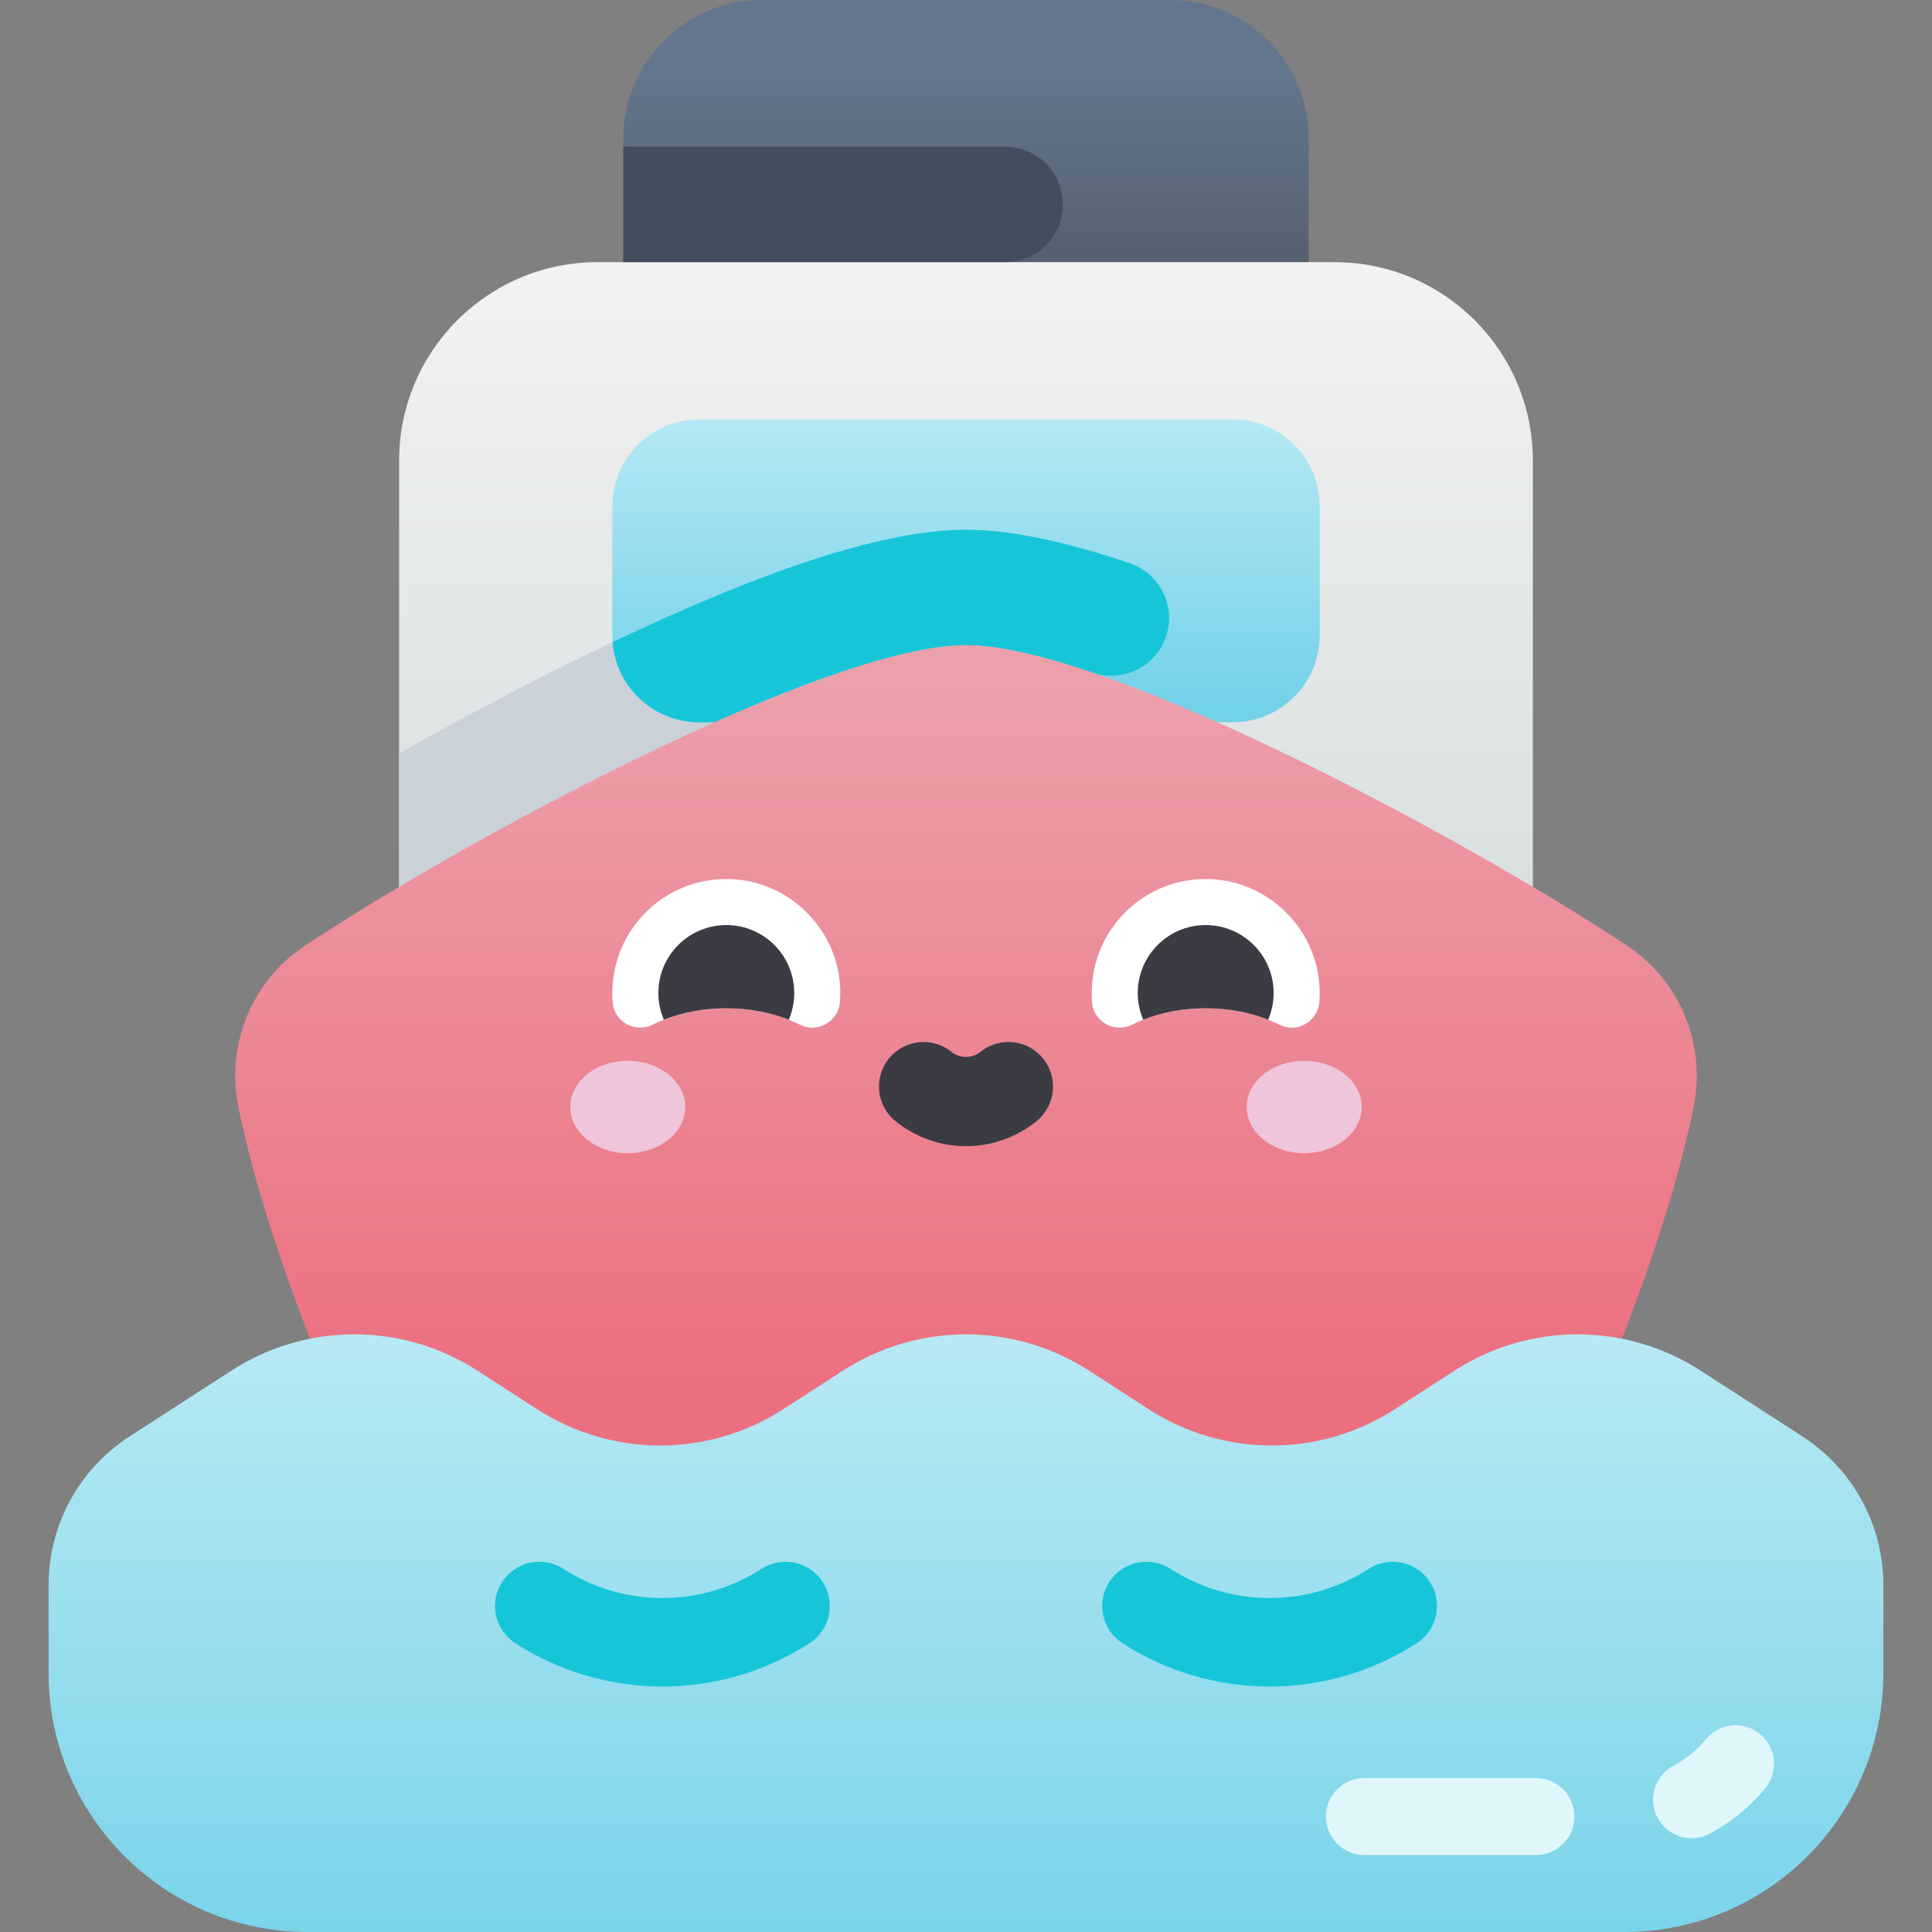 <svg id="Capa_1" enable-background="new 0 0 502 502" height="512" viewBox="0 0 502 502" width="512" xmlns="http://www.w3.org/2000/svg" xmlns:xlink="http://www.w3.org/1999/xlink"><rect x="0" y="0" width="502" height="502" fill="#808080" stroke="none"/><linearGradient id="SVGID_1_" gradientUnits="userSpaceOnUse" x1="251" x2="251" y1="93.358" y2="19.116"><stop offset="0" stop-color="#4e5660"/><stop offset="1" stop-color="#64768d"/></linearGradient><linearGradient id="SVGID_2_" gradientUnits="userSpaceOnUse" x1="251" x2="251" y1="266.282" y2="62.077"><stop offset="0" stop-color="#d4dbdb"/><stop offset="1" stop-color="#f3f3f3"/></linearGradient><linearGradient id="lg1"><stop offset="0" stop-color="#74d2e8"/><stop offset="1" stop-color="#baeaf5"/></linearGradient><linearGradient id="SVGID_3_" gradientUnits="userSpaceOnUse" x1="251" x2="251" xlink:href="#lg1" y1="182.411" y2="103.471"/><linearGradient id="SVGID_5_" gradientUnits="userSpaceOnUse" x1="251" x2="251" y1="358.774" y2="177.15"><stop offset="0" stop-color="#ec6f80"/><stop offset="1" stop-color="#eca0aa"/></linearGradient><linearGradient id="SVGID_6_" gradientUnits="userSpaceOnUse" x1="251" x2="251" xlink:href="#lg1" y1="516.795" y2="339.797"/><g><path d="m304.032 0h-106.064c-19.89 0-36.013 16.124-36.013 36.013v32.103l89.045 15.416 89.045-15.415v-32.104c0-19.889-16.124-36.013-36.013-36.013z" fill="url(#SVGID_1_)"/><path d="m346.737 68.117h-191.474c-28.472 0-51.553 23.081-51.553 51.553v122.464h294.581v-122.464c0-28.472-23.081-51.553-51.554-51.553z" fill="url(#SVGID_2_)"/><path d="m251 137.64c-21.153 0-52.749 10.297-96.593 31.479-16.376 7.911-34.054 17.236-50.698 26.656v46.359h147.291z" fill="#cad1d9"/><path d="m276.178 53.117c0-8.284-6.716-15-15-15h-99.223v30h99.223c8.285 0 15-6.716 15-15z" fill="#424e5e"/><path d="m320.322 108.976h-138.644c-12.467 0-22.574 10.107-22.574 22.574v33.54c0 12.467 10.107 22.574 22.574 22.574h138.645c12.467 0 22.574-10.107 22.574-22.574v-33.54c0-12.467-10.107-22.574-22.575-22.574z" fill="url(#SVGID_3_)"/><path d="m320.322 108.976h-138.644c-12.467 0-22.574 10.107-22.574 22.574v33.54c0 .588.03 1.169.074 1.746 16.064 4.287 26.507 20.828 26.507 20.828h134.639c12.467 0 22.574-10.107 22.574-22.574v-33.54c-.001-12.468-10.108-22.574-22.576-22.574z" fill="url(#SVGID_3_)"/><path d="m302.373 166.909c3.771-8.109-.355-17.689-8.827-20.552-17.274-5.838-31.371-8.717-42.546-8.717-20.377 0-50.45 9.56-91.823 29.196.892 11.65 10.621 20.828 22.5 20.828h4.006c26.383-11.731 50.589-20.024 65.316-20.024 8.36 0 19.776 2.675 32.91 7.133 7.267 2.466 15.229-.906 18.464-7.864z" fill="#17c5d9"/><path d="m374.679 441.806c15.913-22.102 54.373-99.387 65.41-154.316 3.245-16.152-3.585-32.661-17.313-41.769-42.398-28.131-135.631-78.081-171.776-78.081s-129.378 49.95-171.776 78.081c-13.728 9.108-20.558 25.617-17.313 41.769 11.037 54.929 49.497 132.214 65.41 154.316z" fill="url(#SVGID_5_)"/><path d="m468.352 373.248-26.446-17.095c-19.473-12.587-44.516-12.587-63.989 0l-15.467 9.998c-19.473 12.587-44.516 12.587-63.989 0l-15.467-9.998c-19.473-12.587-44.516-12.587-63.989 0l-15.467 9.998c-19.473 12.587-44.516 12.587-63.989 0l-15.467-9.998c-19.473-12.587-44.516-12.587-63.989 0l-26.446 17.095c-13.102 8.47-21.015 23.006-21.015 38.608v22.853c0 37.164 30.128 67.292 67.292 67.292h342.15c37.165 0 67.292-30.128 67.292-67.292v-22.853c.001-15.602-7.912-30.139-21.014-38.608z" fill="url(#SVGID_6_)"/><path d="m329.885 438.218c-13.313 0-26.624-3.754-38.238-11.262-5.334-3.448-6.862-10.567-3.415-15.901 3.449-5.333 10.568-6.862 15.901-3.415 15.643 10.111 35.86 10.112 51.503 0 5.333-3.448 12.452-1.92 15.901 3.415 3.447 5.334 1.919 12.453-3.415 15.901-11.614 7.508-24.926 11.262-38.237 11.262z" fill="#17c5d9"/><path d="m172.115 438.218c-13.312 0-26.623-3.754-38.237-11.262-5.334-3.448-6.862-10.567-3.415-15.901 3.449-5.333 10.567-6.862 15.901-3.415 15.643 10.112 35.861 10.111 51.503 0 5.334-3.448 12.452-1.92 15.901 3.415 3.447 5.334 1.919 12.453-3.415 15.901-11.614 7.508-24.925 11.262-38.238 11.262z" fill="#17c5d9"/><g><ellipse cx="163.114" cy="287.634" fill="#efc5db" rx="14.936" ry="12.003"/><ellipse cx="338.886" cy="287.634" fill="#efc5db" rx="14.936" ry="12.003"/><path d="m188.721 261.982c7.183 0 13.813 1.589 19.159 4.273 4.544 2.281 9.962-.802 10.365-5.87.113-1.423.125-2.875.029-4.348-.991-15.146-13.602-27.24-28.775-27.629-16.713-.428-30.396 12.992-30.396 29.608 0 .843.036 1.678.105 2.503.422 5.01 5.857 7.995 10.349 5.738 5.348-2.684 11.979-4.275 19.164-4.275z" fill="#fff"/><path d="m251 297.82c-6.447 0-12.894-2.155-18.274-6.465-4.989-3.997-5.794-11.282-1.797-16.271 3.997-4.99 11.282-5.793 16.271-1.797 2.237 1.792 5.361 1.792 7.598 0 4.988-3.997 12.273-3.193 16.271 1.797 3.997 4.989 3.193 12.274-1.797 16.271-5.378 4.311-11.825 6.465-18.272 6.465z" fill="#3b3b44"/><path d="m188.721 261.982c5.926 0 11.473 1.082 16.237 2.967.911-2.129 1.415-4.47 1.415-6.933 0-9.749-7.903-17.652-17.652-17.652s-17.652 7.903-17.652 17.652c0 2.463.504 4.803 1.415 6.933 4.764-1.885 10.312-2.967 16.237-2.967z" fill="#3b3b44"/><path d="m313.279 261.982c7.183 0 13.813 1.589 19.159 4.273 4.544 2.281 9.962-.802 10.365-5.87.113-1.423.125-2.875.029-4.348-.991-15.146-13.602-27.24-28.775-27.629-16.713-.428-30.396 12.992-30.396 29.608 0 .843.036 1.678.105 2.503.422 5.01 5.857 7.995 10.349 5.738 5.347-2.684 11.979-4.275 19.164-4.275z" fill="#fff"/><path d="m313.279 261.982c5.926 0 11.474 1.082 16.237 2.967.911-2.129 1.415-4.47 1.415-6.933 0-9.749-7.903-17.652-17.652-17.652s-17.652 7.903-17.652 17.652c0 2.463.504 4.803 1.415 6.933 4.763-1.885 10.311-2.967 16.237-2.967z" fill="#3b3b44"/></g><g fill="#dff7fa"><path d="m439.522 477.634c-3.582 0-7.045-1.929-8.841-5.313-2.59-4.878-.735-10.932 4.143-13.521 3.256-1.728 6.086-4.039 8.412-6.87 3.507-4.266 9.808-4.884 14.075-1.376 4.267 3.506 4.883 9.808 1.376 14.075-4.012 4.881-8.885 8.864-14.484 11.837-1.495.792-3.1 1.168-4.681 1.168z"/><path d="m399.096 482h-44.583c-5.522 0-10-4.477-10-10s4.478-10 10-10h44.583c5.522 0 10 4.477 10 10s-4.478 10-10 10z"/></g></g></svg>